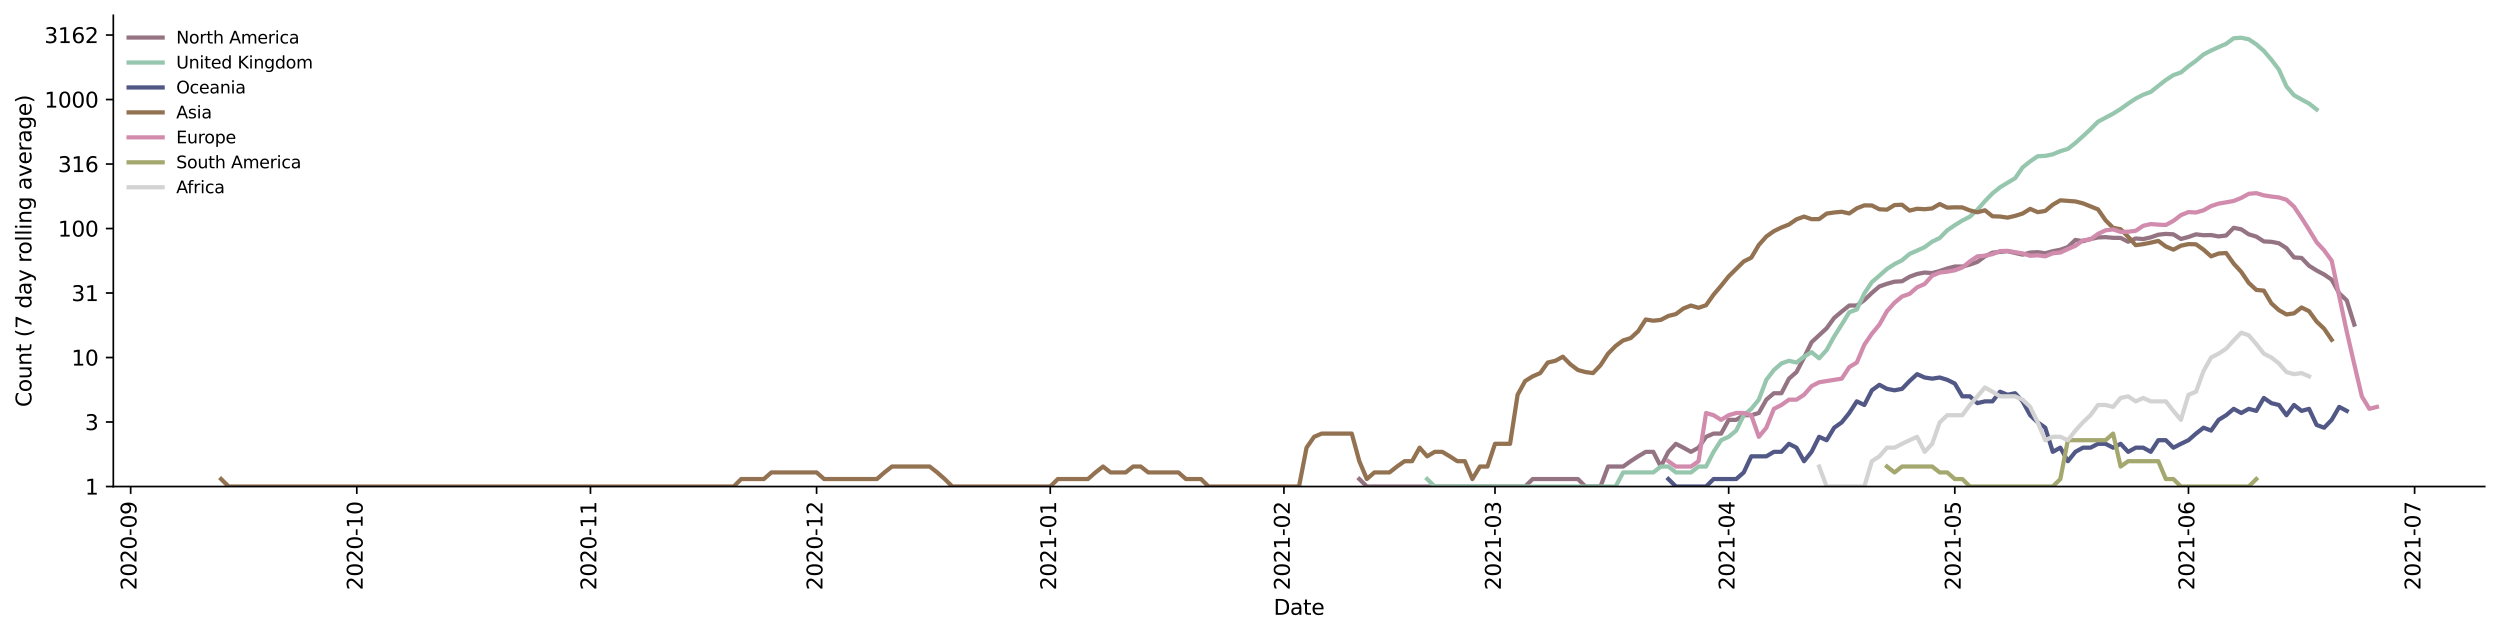 <?xml version="1.0" encoding="utf-8" standalone="no"?>
<!DOCTYPE svg PUBLIC "-//W3C//DTD SVG 1.1//EN"
  "http://www.w3.org/Graphics/SVG/1.1/DTD/svg11.dtd">
<svg height="298.621pt" version="1.1" viewBox="0 0 1176.528 298.621" width="1176.528pt" xmlns="http://www.w3.org/2000/svg" xmlns:xlink="http://www.w3.org/1999/xlink">
 <defs>
  <style type="text/css">*{stroke-linecap:butt;stroke-linejoin:round;}</style>
 </defs>
 <g id="figure_1">
  <g id="patch_1">
   <path d="M 0 298.621 
L 1176.528 298.621 
L 1176.528 0 
L 0 0 
z
" style="fill:#ffffff;"/>
  </g>
  <g id="axes_1">
   <g id="patch_2">
    <path d="M 53.328 228.96 
L 1169.328 228.96 
L 1169.328 7.2 
L 53.328 7.2 
z
" style="fill:#ffffff;"/>
   </g>
   <g id="matplotlib.axis_1">
    <g id="xtick_1">
     <g id="line2d_1">
      <defs>
       <path d="M 0 0 
L 0 3.5 
" id="mca8900fe8b" style="stroke:#000000;stroke-width:0.8;"/>
      </defs>
      <g>
       <use style="stroke:#000000;stroke-width:0.8;" x="61.487" xlink:href="#mca8900fe8b" y="228.96"/>
      </g>
     </g>
     <g id="text_1">
      <!-- 2020-09 -->
      <g transform="translate(64.246 277.743)rotate(-90)scale(0.1 -0.1)">
       <defs>
        <path d="M 1228 531 
L 3431 531 
L 3431 0 
L 469 0 
L 469 531 
Q 828 903 1448 1529 
Q 2069 2156 2228 2338 
Q 2531 2678 2651 2914 
Q 2772 3150 2772 3378 
Q 2772 3750 2511 3984 
Q 2250 4219 1831 4219 
Q 1534 4219 1204 4116 
Q 875 4013 500 3803 
L 500 4441 
Q 881 4594 1212 4672 
Q 1544 4750 1819 4750 
Q 2544 4750 2975 4387 
Q 3406 4025 3406 3419 
Q 3406 3131 3298 2873 
Q 3191 2616 2906 2266 
Q 2828 2175 2409 1742 
Q 1991 1309 1228 531 
z
" id="DejaVuSans-32" transform="scale(0.016)"/>
        <path d="M 2034 4250 
Q 1547 4250 1301 3770 
Q 1056 3291 1056 2328 
Q 1056 1369 1301 889 
Q 1547 409 2034 409 
Q 2525 409 2770 889 
Q 3016 1369 3016 2328 
Q 3016 3291 2770 3770 
Q 2525 4250 2034 4250 
z
M 2034 4750 
Q 2819 4750 3233 4129 
Q 3647 3509 3647 2328 
Q 3647 1150 3233 529 
Q 2819 -91 2034 -91 
Q 1250 -91 836 529 
Q 422 1150 422 2328 
Q 422 3509 836 4129 
Q 1250 4750 2034 4750 
z
" id="DejaVuSans-30" transform="scale(0.016)"/>
        <path d="M 313 2009 
L 1997 2009 
L 1997 1497 
L 313 1497 
L 313 2009 
z
" id="DejaVuSans-2d" transform="scale(0.016)"/>
        <path d="M 703 97 
L 703 672 
Q 941 559 1184 500 
Q 1428 441 1663 441 
Q 2288 441 2617 861 
Q 2947 1281 2994 2138 
Q 2813 1869 2534 1725 
Q 2256 1581 1919 1581 
Q 1219 1581 811 2004 
Q 403 2428 403 3163 
Q 403 3881 828 4315 
Q 1253 4750 1959 4750 
Q 2769 4750 3195 4129 
Q 3622 3509 3622 2328 
Q 3622 1225 3098 567 
Q 2575 -91 1691 -91 
Q 1453 -91 1209 -44 
Q 966 3 703 97 
z
M 1959 2075 
Q 2384 2075 2632 2365 
Q 2881 2656 2881 3163 
Q 2881 3666 2632 3958 
Q 2384 4250 1959 4250 
Q 1534 4250 1286 3958 
Q 1038 3666 1038 3163 
Q 1038 2656 1286 2365 
Q 1534 2075 1959 2075 
z
" id="DejaVuSans-39" transform="scale(0.016)"/>
       </defs>
       <use xlink:href="#DejaVuSans-32"/>
       <use x="63.623" xlink:href="#DejaVuSans-30"/>
       <use x="127.246" xlink:href="#DejaVuSans-32"/>
       <use x="190.869" xlink:href="#DejaVuSans-30"/>
       <use x="254.492" xlink:href="#DejaVuSans-2d"/>
       <use x="290.576" xlink:href="#DejaVuSans-30"/>
       <use x="354.199" xlink:href="#DejaVuSans-39"/>
      </g>
     </g>
    </g>
    <g id="xtick_2">
     <g id="line2d_2">
      <g>
       <use style="stroke:#000000;stroke-width:0.8;" x="167.908" xlink:href="#mca8900fe8b" y="228.96"/>
      </g>
     </g>
     <g id="text_2">
      <!-- 2020-10 -->
      <g transform="translate(170.667 277.743)rotate(-90)scale(0.1 -0.1)">
       <defs>
        <path d="M 794 531 
L 1825 531 
L 1825 4091 
L 703 3866 
L 703 4441 
L 1819 4666 
L 2450 4666 
L 2450 531 
L 3481 531 
L 3481 0 
L 794 0 
L 794 531 
z
" id="DejaVuSans-31" transform="scale(0.016)"/>
       </defs>
       <use xlink:href="#DejaVuSans-32"/>
       <use x="63.623" xlink:href="#DejaVuSans-30"/>
       <use x="127.246" xlink:href="#DejaVuSans-32"/>
       <use x="190.869" xlink:href="#DejaVuSans-30"/>
       <use x="254.492" xlink:href="#DejaVuSans-2d"/>
       <use x="290.576" xlink:href="#DejaVuSans-31"/>
       <use x="354.199" xlink:href="#DejaVuSans-30"/>
      </g>
     </g>
    </g>
    <g id="xtick_3">
     <g id="line2d_3">
      <g>
       <use style="stroke:#000000;stroke-width:0.8;" x="277.876" xlink:href="#mca8900fe8b" y="228.96"/>
      </g>
     </g>
     <g id="text_3">
      <!-- 2020-11 -->
      <g transform="translate(280.635 277.743)rotate(-90)scale(0.1 -0.1)">
       <use xlink:href="#DejaVuSans-32"/>
       <use x="63.623" xlink:href="#DejaVuSans-30"/>
       <use x="127.246" xlink:href="#DejaVuSans-32"/>
       <use x="190.869" xlink:href="#DejaVuSans-30"/>
       <use x="254.492" xlink:href="#DejaVuSans-2d"/>
       <use x="290.576" xlink:href="#DejaVuSans-31"/>
       <use x="354.199" xlink:href="#DejaVuSans-31"/>
      </g>
     </g>
    </g>
    <g id="xtick_4">
     <g id="line2d_4">
      <g>
       <use style="stroke:#000000;stroke-width:0.8;" x="384.297" xlink:href="#mca8900fe8b" y="228.96"/>
      </g>
     </g>
     <g id="text_4">
      <!-- 2020-12 -->
      <g transform="translate(387.056 277.743)rotate(-90)scale(0.1 -0.1)">
       <use xlink:href="#DejaVuSans-32"/>
       <use x="63.623" xlink:href="#DejaVuSans-30"/>
       <use x="127.246" xlink:href="#DejaVuSans-32"/>
       <use x="190.869" xlink:href="#DejaVuSans-30"/>
       <use x="254.492" xlink:href="#DejaVuSans-2d"/>
       <use x="290.576" xlink:href="#DejaVuSans-31"/>
       <use x="354.199" xlink:href="#DejaVuSans-32"/>
      </g>
     </g>
    </g>
    <g id="xtick_5">
     <g id="line2d_5">
      <g>
       <use style="stroke:#000000;stroke-width:0.8;" x="494.265" xlink:href="#mca8900fe8b" y="228.96"/>
      </g>
     </g>
     <g id="text_5">
      <!-- 2021-01 -->
      <g transform="translate(497.025 277.743)rotate(-90)scale(0.1 -0.1)">
       <use xlink:href="#DejaVuSans-32"/>
       <use x="63.623" xlink:href="#DejaVuSans-30"/>
       <use x="127.246" xlink:href="#DejaVuSans-32"/>
       <use x="190.869" xlink:href="#DejaVuSans-31"/>
       <use x="254.492" xlink:href="#DejaVuSans-2d"/>
       <use x="290.576" xlink:href="#DejaVuSans-30"/>
       <use x="354.199" xlink:href="#DejaVuSans-31"/>
      </g>
     </g>
    </g>
    <g id="xtick_6">
     <g id="line2d_6">
      <g>
       <use style="stroke:#000000;stroke-width:0.8;" x="604.233" xlink:href="#mca8900fe8b" y="228.96"/>
      </g>
     </g>
     <g id="text_6">
      <!-- 2021-02 -->
      <g transform="translate(606.993 277.743)rotate(-90)scale(0.1 -0.1)">
       <use xlink:href="#DejaVuSans-32"/>
       <use x="63.623" xlink:href="#DejaVuSans-30"/>
       <use x="127.246" xlink:href="#DejaVuSans-32"/>
       <use x="190.869" xlink:href="#DejaVuSans-31"/>
       <use x="254.492" xlink:href="#DejaVuSans-2d"/>
       <use x="290.576" xlink:href="#DejaVuSans-30"/>
       <use x="354.199" xlink:href="#DejaVuSans-32"/>
      </g>
     </g>
    </g>
    <g id="xtick_7">
     <g id="line2d_7">
      <g>
       <use style="stroke:#000000;stroke-width:0.8;" x="703.56" xlink:href="#mca8900fe8b" y="228.96"/>
      </g>
     </g>
     <g id="text_7">
      <!-- 2021-03 -->
      <g transform="translate(706.319 277.743)rotate(-90)scale(0.1 -0.1)">
       <defs>
        <path d="M 2597 2516 
Q 3050 2419 3304 2112 
Q 3559 1806 3559 1356 
Q 3559 666 3084 287 
Q 2609 -91 1734 -91 
Q 1441 -91 1130 -33 
Q 819 25 488 141 
L 488 750 
Q 750 597 1062 519 
Q 1375 441 1716 441 
Q 2309 441 2620 675 
Q 2931 909 2931 1356 
Q 2931 1769 2642 2001 
Q 2353 2234 1838 2234 
L 1294 2234 
L 1294 2753 
L 1863 2753 
Q 2328 2753 2575 2939 
Q 2822 3125 2822 3475 
Q 2822 3834 2567 4026 
Q 2313 4219 1838 4219 
Q 1578 4219 1281 4162 
Q 984 4106 628 3988 
L 628 4550 
Q 988 4650 1302 4700 
Q 1616 4750 1894 4750 
Q 2613 4750 3031 4423 
Q 3450 4097 3450 3541 
Q 3450 3153 3228 2886 
Q 3006 2619 2597 2516 
z
" id="DejaVuSans-33" transform="scale(0.016)"/>
       </defs>
       <use xlink:href="#DejaVuSans-32"/>
       <use x="63.623" xlink:href="#DejaVuSans-30"/>
       <use x="127.246" xlink:href="#DejaVuSans-32"/>
       <use x="190.869" xlink:href="#DejaVuSans-31"/>
       <use x="254.492" xlink:href="#DejaVuSans-2d"/>
       <use x="290.576" xlink:href="#DejaVuSans-30"/>
       <use x="354.199" xlink:href="#DejaVuSans-33"/>
      </g>
     </g>
    </g>
    <g id="xtick_8">
     <g id="line2d_8">
      <g>
       <use style="stroke:#000000;stroke-width:0.8;" x="813.528" xlink:href="#mca8900fe8b" y="228.96"/>
      </g>
     </g>
     <g id="text_8">
      <!-- 2021-04 -->
      <g transform="translate(816.287 277.743)rotate(-90)scale(0.1 -0.1)">
       <defs>
        <path d="M 2419 4116 
L 825 1625 
L 2419 1625 
L 2419 4116 
z
M 2253 4666 
L 3047 4666 
L 3047 1625 
L 3713 1625 
L 3713 1100 
L 3047 1100 
L 3047 0 
L 2419 0 
L 2419 1100 
L 313 1100 
L 313 1709 
L 2253 4666 
z
" id="DejaVuSans-34" transform="scale(0.016)"/>
       </defs>
       <use xlink:href="#DejaVuSans-32"/>
       <use x="63.623" xlink:href="#DejaVuSans-30"/>
       <use x="127.246" xlink:href="#DejaVuSans-32"/>
       <use x="190.869" xlink:href="#DejaVuSans-31"/>
       <use x="254.492" xlink:href="#DejaVuSans-2d"/>
       <use x="290.576" xlink:href="#DejaVuSans-30"/>
       <use x="354.199" xlink:href="#DejaVuSans-34"/>
      </g>
     </g>
    </g>
    <g id="xtick_9">
     <g id="line2d_9">
      <g>
       <use style="stroke:#000000;stroke-width:0.8;" x="919.949" xlink:href="#mca8900fe8b" y="228.96"/>
      </g>
     </g>
     <g id="text_9">
      <!-- 2021-05 -->
      <g transform="translate(922.708 277.743)rotate(-90)scale(0.1 -0.1)">
       <defs>
        <path d="M 691 4666 
L 3169 4666 
L 3169 4134 
L 1269 4134 
L 1269 2991 
Q 1406 3038 1543 3061 
Q 1681 3084 1819 3084 
Q 2600 3084 3056 2656 
Q 3513 2228 3513 1497 
Q 3513 744 3044 326 
Q 2575 -91 1722 -91 
Q 1428 -91 1123 -41 
Q 819 9 494 109 
L 494 744 
Q 775 591 1075 516 
Q 1375 441 1709 441 
Q 2250 441 2565 725 
Q 2881 1009 2881 1497 
Q 2881 1984 2565 2268 
Q 2250 2553 1709 2553 
Q 1456 2553 1204 2497 
Q 953 2441 691 2322 
L 691 4666 
z
" id="DejaVuSans-35" transform="scale(0.016)"/>
       </defs>
       <use xlink:href="#DejaVuSans-32"/>
       <use x="63.623" xlink:href="#DejaVuSans-30"/>
       <use x="127.246" xlink:href="#DejaVuSans-32"/>
       <use x="190.869" xlink:href="#DejaVuSans-31"/>
       <use x="254.492" xlink:href="#DejaVuSans-2d"/>
       <use x="290.576" xlink:href="#DejaVuSans-30"/>
       <use x="354.199" xlink:href="#DejaVuSans-35"/>
      </g>
     </g>
    </g>
    <g id="xtick_10">
     <g id="line2d_10">
      <g>
       <use style="stroke:#000000;stroke-width:0.8;" x="1029.917" xlink:href="#mca8900fe8b" y="228.96"/>
      </g>
     </g>
     <g id="text_10">
      <!-- 2021-06 -->
      <g transform="translate(1032.676 277.743)rotate(-90)scale(0.1 -0.1)">
       <defs>
        <path d="M 2113 2584 
Q 1688 2584 1439 2293 
Q 1191 2003 1191 1497 
Q 1191 994 1439 701 
Q 1688 409 2113 409 
Q 2538 409 2786 701 
Q 3034 994 3034 1497 
Q 3034 2003 2786 2293 
Q 2538 2584 2113 2584 
z
M 3366 4563 
L 3366 3988 
Q 3128 4100 2886 4159 
Q 2644 4219 2406 4219 
Q 1781 4219 1451 3797 
Q 1122 3375 1075 2522 
Q 1259 2794 1537 2939 
Q 1816 3084 2150 3084 
Q 2853 3084 3261 2657 
Q 3669 2231 3669 1497 
Q 3669 778 3244 343 
Q 2819 -91 2113 -91 
Q 1303 -91 875 529 
Q 447 1150 447 2328 
Q 447 3434 972 4092 
Q 1497 4750 2381 4750 
Q 2619 4750 2861 4703 
Q 3103 4656 3366 4563 
z
" id="DejaVuSans-36" transform="scale(0.016)"/>
       </defs>
       <use xlink:href="#DejaVuSans-32"/>
       <use x="63.623" xlink:href="#DejaVuSans-30"/>
       <use x="127.246" xlink:href="#DejaVuSans-32"/>
       <use x="190.869" xlink:href="#DejaVuSans-31"/>
       <use x="254.492" xlink:href="#DejaVuSans-2d"/>
       <use x="290.576" xlink:href="#DejaVuSans-30"/>
       <use x="354.199" xlink:href="#DejaVuSans-36"/>
      </g>
     </g>
    </g>
    <g id="xtick_11">
     <g id="line2d_11">
      <g>
       <use style="stroke:#000000;stroke-width:0.8;" x="1136.338" xlink:href="#mca8900fe8b" y="228.96"/>
      </g>
     </g>
     <g id="text_11">
      <!-- 2021-07 -->
      <g transform="translate(1139.097 277.743)rotate(-90)scale(0.1 -0.1)">
       <defs>
        <path d="M 525 4666 
L 3525 4666 
L 3525 4397 
L 1831 0 
L 1172 0 
L 2766 4134 
L 525 4134 
L 525 4666 
z
" id="DejaVuSans-37" transform="scale(0.016)"/>
       </defs>
       <use xlink:href="#DejaVuSans-32"/>
       <use x="63.623" xlink:href="#DejaVuSans-30"/>
       <use x="127.246" xlink:href="#DejaVuSans-32"/>
       <use x="190.869" xlink:href="#DejaVuSans-31"/>
       <use x="254.492" xlink:href="#DejaVuSans-2d"/>
       <use x="290.576" xlink:href="#DejaVuSans-30"/>
       <use x="354.199" xlink:href="#DejaVuSans-37"/>
      </g>
     </g>
    </g>
    <g id="text_12">
     <!-- Date -->
     <g transform="translate(599.377 289.341)scale(0.1 -0.1)">
      <defs>
       <path d="M 1259 4147 
L 1259 519 
L 2022 519 
Q 2988 519 3436 956 
Q 3884 1394 3884 2338 
Q 3884 3275 3436 3711 
Q 2988 4147 2022 4147 
L 1259 4147 
z
M 628 4666 
L 1925 4666 
Q 3281 4666 3915 4102 
Q 4550 3538 4550 2338 
Q 4550 1131 3912 565 
Q 3275 0 1925 0 
L 628 0 
L 628 4666 
z
" id="DejaVuSans-44" transform="scale(0.016)"/>
       <path d="M 2194 1759 
Q 1497 1759 1228 1600 
Q 959 1441 959 1056 
Q 959 750 1161 570 
Q 1363 391 1709 391 
Q 2188 391 2477 730 
Q 2766 1069 2766 1631 
L 2766 1759 
L 2194 1759 
z
M 3341 1997 
L 3341 0 
L 2766 0 
L 2766 531 
Q 2569 213 2275 61 
Q 1981 -91 1556 -91 
Q 1019 -91 701 211 
Q 384 513 384 1019 
Q 384 1609 779 1909 
Q 1175 2209 1959 2209 
L 2766 2209 
L 2766 2266 
Q 2766 2663 2505 2880 
Q 2244 3097 1772 3097 
Q 1472 3097 1187 3025 
Q 903 2953 641 2809 
L 641 3341 
Q 956 3463 1253 3523 
Q 1550 3584 1831 3584 
Q 2591 3584 2966 3190 
Q 3341 2797 3341 1997 
z
" id="DejaVuSans-61" transform="scale(0.016)"/>
       <path d="M 1172 4494 
L 1172 3500 
L 2356 3500 
L 2356 3053 
L 1172 3053 
L 1172 1153 
Q 1172 725 1289 603 
Q 1406 481 1766 481 
L 2356 481 
L 2356 0 
L 1766 0 
Q 1100 0 847 248 
Q 594 497 594 1153 
L 594 3053 
L 172 3053 
L 172 3500 
L 594 3500 
L 594 4494 
L 1172 4494 
z
" id="DejaVuSans-74" transform="scale(0.016)"/>
       <path d="M 3597 1894 
L 3597 1613 
L 953 1613 
Q 991 1019 1311 708 
Q 1631 397 2203 397 
Q 2534 397 2845 478 
Q 3156 559 3463 722 
L 3463 178 
Q 3153 47 2828 -22 
Q 2503 -91 2169 -91 
Q 1331 -91 842 396 
Q 353 884 353 1716 
Q 353 2575 817 3079 
Q 1281 3584 2069 3584 
Q 2775 3584 3186 3129 
Q 3597 2675 3597 1894 
z
M 3022 2063 
Q 3016 2534 2758 2815 
Q 2500 3097 2075 3097 
Q 1594 3097 1305 2825 
Q 1016 2553 972 2059 
L 3022 2063 
z
" id="DejaVuSans-65" transform="scale(0.016)"/>
      </defs>
      <use xlink:href="#DejaVuSans-44"/>
      <use x="77.002" xlink:href="#DejaVuSans-61"/>
      <use x="138.281" xlink:href="#DejaVuSans-74"/>
      <use x="177.49" xlink:href="#DejaVuSans-65"/>
     </g>
    </g>
   </g>
   <g id="matplotlib.axis_2">
    <g id="ytick_1">
     <g id="line2d_12">
      <defs>
       <path d="M 0 0 
L -3.5 0 
" id="m33fd59896f" style="stroke:#000000;stroke-width:0.8;"/>
      </defs>
      <g>
       <use style="stroke:#000000;stroke-width:0.8;" x="53.328" xlink:href="#m33fd59896f" y="228.96"/>
      </g>
     </g>
     <g id="text_13">
      <!-- 1 -->
      <g transform="translate(39.966 232.759)scale(0.1 -0.1)">
       <use xlink:href="#DejaVuSans-31"/>
      </g>
     </g>
    </g>
    <g id="ytick_2">
     <g id="line2d_13">
      <g>
       <use style="stroke:#000000;stroke-width:0.8;" x="53.328" xlink:href="#m33fd59896f" y="198.606"/>
      </g>
     </g>
     <g id="text_14">
      <!-- 3 -->
      <g transform="translate(39.966 202.405)scale(0.1 -0.1)">
       <use xlink:href="#DejaVuSans-33"/>
      </g>
     </g>
    </g>
    <g id="ytick_3">
     <g id="line2d_14">
      <g>
       <use style="stroke:#000000;stroke-width:0.8;" x="53.328" xlink:href="#m33fd59896f" y="168.251"/>
      </g>
     </g>
     <g id="text_15">
      <!-- 10 -->
      <g transform="translate(33.603 172.051)scale(0.1 -0.1)">
       <use xlink:href="#DejaVuSans-31"/>
       <use x="63.623" xlink:href="#DejaVuSans-30"/>
      </g>
     </g>
    </g>
    <g id="ytick_4">
     <g id="line2d_15">
      <g>
       <use style="stroke:#000000;stroke-width:0.8;" x="53.328" xlink:href="#m33fd59896f" y="137.897"/>
      </g>
     </g>
     <g id="text_16">
      <!-- 31 -->
      <g transform="translate(33.603 141.696)scale(0.1 -0.1)">
       <use xlink:href="#DejaVuSans-33"/>
       <use x="63.623" xlink:href="#DejaVuSans-31"/>
      </g>
     </g>
    </g>
    <g id="ytick_5">
     <g id="line2d_16">
      <g>
       <use style="stroke:#000000;stroke-width:0.8;" x="53.328" xlink:href="#m33fd59896f" y="107.543"/>
      </g>
     </g>
     <g id="text_17">
      <!-- 100 -->
      <g transform="translate(27.241 111.342)scale(0.1 -0.1)">
       <use xlink:href="#DejaVuSans-31"/>
       <use x="63.623" xlink:href="#DejaVuSans-30"/>
       <use x="127.246" xlink:href="#DejaVuSans-30"/>
      </g>
     </g>
    </g>
    <g id="ytick_6">
     <g id="line2d_17">
      <g>
       <use style="stroke:#000000;stroke-width:0.8;" x="53.328" xlink:href="#m33fd59896f" y="77.189"/>
      </g>
     </g>
     <g id="text_18">
      <!-- 316 -->
      <g transform="translate(27.241 80.988)scale(0.1 -0.1)">
       <use xlink:href="#DejaVuSans-33"/>
       <use x="63.623" xlink:href="#DejaVuSans-31"/>
       <use x="127.246" xlink:href="#DejaVuSans-36"/>
      </g>
     </g>
    </g>
    <g id="ytick_7">
     <g id="line2d_18">
      <g>
       <use style="stroke:#000000;stroke-width:0.8;" x="53.328" xlink:href="#m33fd59896f" y="46.834"/>
      </g>
     </g>
     <g id="text_19">
      <!-- 1000 -->
      <g transform="translate(20.878 50.634)scale(0.1 -0.1)">
       <use xlink:href="#DejaVuSans-31"/>
       <use x="63.623" xlink:href="#DejaVuSans-30"/>
       <use x="127.246" xlink:href="#DejaVuSans-30"/>
       <use x="190.869" xlink:href="#DejaVuSans-30"/>
      </g>
     </g>
    </g>
    <g id="ytick_8">
     <g id="line2d_19">
      <g>
       <use style="stroke:#000000;stroke-width:0.8;" x="53.328" xlink:href="#m33fd59896f" y="16.48"/>
      </g>
     </g>
     <g id="text_20">
      <!-- 3162 -->
      <g transform="translate(20.878 20.279)scale(0.1 -0.1)">
       <use xlink:href="#DejaVuSans-33"/>
       <use x="63.623" xlink:href="#DejaVuSans-31"/>
       <use x="127.246" xlink:href="#DejaVuSans-36"/>
       <use x="190.869" xlink:href="#DejaVuSans-32"/>
      </g>
     </g>
    </g>
    <g id="text_21">
     <!-- Count (7 day rolling average) -->
     <g transform="translate(14.798 191.548)rotate(-90)scale(0.1 -0.1)">
      <defs>
       <path d="M 4122 4306 
L 4122 3641 
Q 3803 3938 3442 4084 
Q 3081 4231 2675 4231 
Q 1875 4231 1450 3742 
Q 1025 3253 1025 2328 
Q 1025 1406 1450 917 
Q 1875 428 2675 428 
Q 3081 428 3442 575 
Q 3803 722 4122 1019 
L 4122 359 
Q 3791 134 3420 21 
Q 3050 -91 2638 -91 
Q 1578 -91 968 557 
Q 359 1206 359 2328 
Q 359 3453 968 4101 
Q 1578 4750 2638 4750 
Q 3056 4750 3426 4639 
Q 3797 4528 4122 4306 
z
" id="DejaVuSans-43" transform="scale(0.016)"/>
       <path d="M 1959 3097 
Q 1497 3097 1228 2736 
Q 959 2375 959 1747 
Q 959 1119 1226 758 
Q 1494 397 1959 397 
Q 2419 397 2687 759 
Q 2956 1122 2956 1747 
Q 2956 2369 2687 2733 
Q 2419 3097 1959 3097 
z
M 1959 3584 
Q 2709 3584 3137 3096 
Q 3566 2609 3566 1747 
Q 3566 888 3137 398 
Q 2709 -91 1959 -91 
Q 1206 -91 779 398 
Q 353 888 353 1747 
Q 353 2609 779 3096 
Q 1206 3584 1959 3584 
z
" id="DejaVuSans-6f" transform="scale(0.016)"/>
       <path d="M 544 1381 
L 544 3500 
L 1119 3500 
L 1119 1403 
Q 1119 906 1312 657 
Q 1506 409 1894 409 
Q 2359 409 2629 706 
Q 2900 1003 2900 1516 
L 2900 3500 
L 3475 3500 
L 3475 0 
L 2900 0 
L 2900 538 
Q 2691 219 2414 64 
Q 2138 -91 1772 -91 
Q 1169 -91 856 284 
Q 544 659 544 1381 
z
M 1991 3584 
L 1991 3584 
z
" id="DejaVuSans-75" transform="scale(0.016)"/>
       <path d="M 3513 2113 
L 3513 0 
L 2938 0 
L 2938 2094 
Q 2938 2591 2744 2837 
Q 2550 3084 2163 3084 
Q 1697 3084 1428 2787 
Q 1159 2491 1159 1978 
L 1159 0 
L 581 0 
L 581 3500 
L 1159 3500 
L 1159 2956 
Q 1366 3272 1645 3428 
Q 1925 3584 2291 3584 
Q 2894 3584 3203 3211 
Q 3513 2838 3513 2113 
z
" id="DejaVuSans-6e" transform="scale(0.016)"/>
       <path id="DejaVuSans-20" transform="scale(0.016)"/>
       <path d="M 1984 4856 
Q 1566 4138 1362 3434 
Q 1159 2731 1159 2009 
Q 1159 1288 1364 580 
Q 1569 -128 1984 -844 
L 1484 -844 
Q 1016 -109 783 600 
Q 550 1309 550 2009 
Q 550 2706 781 3412 
Q 1013 4119 1484 4856 
L 1984 4856 
z
" id="DejaVuSans-28" transform="scale(0.016)"/>
       <path d="M 2906 2969 
L 2906 4863 
L 3481 4863 
L 3481 0 
L 2906 0 
L 2906 525 
Q 2725 213 2448 61 
Q 2172 -91 1784 -91 
Q 1150 -91 751 415 
Q 353 922 353 1747 
Q 353 2572 751 3078 
Q 1150 3584 1784 3584 
Q 2172 3584 2448 3432 
Q 2725 3281 2906 2969 
z
M 947 1747 
Q 947 1113 1208 752 
Q 1469 391 1925 391 
Q 2381 391 2643 752 
Q 2906 1113 2906 1747 
Q 2906 2381 2643 2742 
Q 2381 3103 1925 3103 
Q 1469 3103 1208 2742 
Q 947 2381 947 1747 
z
" id="DejaVuSans-64" transform="scale(0.016)"/>
       <path d="M 2059 -325 
Q 1816 -950 1584 -1140 
Q 1353 -1331 966 -1331 
L 506 -1331 
L 506 -850 
L 844 -850 
Q 1081 -850 1212 -737 
Q 1344 -625 1503 -206 
L 1606 56 
L 191 3500 
L 800 3500 
L 1894 763 
L 2988 3500 
L 3597 3500 
L 2059 -325 
z
" id="DejaVuSans-79" transform="scale(0.016)"/>
       <path d="M 2631 2963 
Q 2534 3019 2420 3045 
Q 2306 3072 2169 3072 
Q 1681 3072 1420 2755 
Q 1159 2438 1159 1844 
L 1159 0 
L 581 0 
L 581 3500 
L 1159 3500 
L 1159 2956 
Q 1341 3275 1631 3429 
Q 1922 3584 2338 3584 
Q 2397 3584 2469 3576 
Q 2541 3569 2628 3553 
L 2631 2963 
z
" id="DejaVuSans-72" transform="scale(0.016)"/>
       <path d="M 603 4863 
L 1178 4863 
L 1178 0 
L 603 0 
L 603 4863 
z
" id="DejaVuSans-6c" transform="scale(0.016)"/>
       <path d="M 603 3500 
L 1178 3500 
L 1178 0 
L 603 0 
L 603 3500 
z
M 603 4863 
L 1178 4863 
L 1178 4134 
L 603 4134 
L 603 4863 
z
" id="DejaVuSans-69" transform="scale(0.016)"/>
       <path d="M 2906 1791 
Q 2906 2416 2648 2759 
Q 2391 3103 1925 3103 
Q 1463 3103 1205 2759 
Q 947 2416 947 1791 
Q 947 1169 1205 825 
Q 1463 481 1925 481 
Q 2391 481 2648 825 
Q 2906 1169 2906 1791 
z
M 3481 434 
Q 3481 -459 3084 -895 
Q 2688 -1331 1869 -1331 
Q 1566 -1331 1297 -1286 
Q 1028 -1241 775 -1147 
L 775 -588 
Q 1028 -725 1275 -790 
Q 1522 -856 1778 -856 
Q 2344 -856 2625 -561 
Q 2906 -266 2906 331 
L 2906 616 
Q 2728 306 2450 153 
Q 2172 0 1784 0 
Q 1141 0 747 490 
Q 353 981 353 1791 
Q 353 2603 747 3093 
Q 1141 3584 1784 3584 
Q 2172 3584 2450 3431 
Q 2728 3278 2906 2969 
L 2906 3500 
L 3481 3500 
L 3481 434 
z
" id="DejaVuSans-67" transform="scale(0.016)"/>
       <path d="M 191 3500 
L 800 3500 
L 1894 563 
L 2988 3500 
L 3597 3500 
L 2284 0 
L 1503 0 
L 191 3500 
z
" id="DejaVuSans-76" transform="scale(0.016)"/>
       <path d="M 513 4856 
L 1013 4856 
Q 1481 4119 1714 3412 
Q 1947 2706 1947 2009 
Q 1947 1309 1714 600 
Q 1481 -109 1013 -844 
L 513 -844 
Q 928 -128 1133 580 
Q 1338 1288 1338 2009 
Q 1338 2731 1133 3434 
Q 928 4138 513 4856 
z
" id="DejaVuSans-29" transform="scale(0.016)"/>
      </defs>
      <use xlink:href="#DejaVuSans-43"/>
      <use x="69.824" xlink:href="#DejaVuSans-6f"/>
      <use x="131.006" xlink:href="#DejaVuSans-75"/>
      <use x="194.385" xlink:href="#DejaVuSans-6e"/>
      <use x="257.764" xlink:href="#DejaVuSans-74"/>
      <use x="296.973" xlink:href="#DejaVuSans-20"/>
      <use x="328.76" xlink:href="#DejaVuSans-28"/>
      <use x="367.773" xlink:href="#DejaVuSans-37"/>
      <use x="431.396" xlink:href="#DejaVuSans-20"/>
      <use x="463.184" xlink:href="#DejaVuSans-64"/>
      <use x="526.66" xlink:href="#DejaVuSans-61"/>
      <use x="587.939" xlink:href="#DejaVuSans-79"/>
      <use x="647.119" xlink:href="#DejaVuSans-20"/>
      <use x="678.906" xlink:href="#DejaVuSans-72"/>
      <use x="717.77" xlink:href="#DejaVuSans-6f"/>
      <use x="778.951" xlink:href="#DejaVuSans-6c"/>
      <use x="806.734" xlink:href="#DejaVuSans-6c"/>
      <use x="834.518" xlink:href="#DejaVuSans-69"/>
      <use x="862.301" xlink:href="#DejaVuSans-6e"/>
      <use x="925.68" xlink:href="#DejaVuSans-67"/>
      <use x="989.156" xlink:href="#DejaVuSans-20"/>
      <use x="1020.943" xlink:href="#DejaVuSans-61"/>
      <use x="1082.223" xlink:href="#DejaVuSans-76"/>
      <use x="1141.402" xlink:href="#DejaVuSans-65"/>
      <use x="1202.926" xlink:href="#DejaVuSans-72"/>
      <use x="1244.039" xlink:href="#DejaVuSans-61"/>
      <use x="1305.318" xlink:href="#DejaVuSans-67"/>
      <use x="1368.795" xlink:href="#DejaVuSans-65"/>
      <use x="1430.318" xlink:href="#DejaVuSans-29"/>
     </g>
    </g>
   </g>
   <g id="line2d_20">
    <path clip-path="url(#pe144235e23)" d="M 639.707 225.439 
L 643.254 228.96 
L 717.749 228.96 
L 721.296 225.439 
L 742.581 225.439 
L 746.128 228.96 
L 753.223 228.96 
L 756.77 219.556 
L 763.865 219.556 
L 767.412 217.043 
L 770.959 214.749 
L 774.507 212.639 
L 778.054 212.639 
L 781.601 219.556 
L 785.149 212.639 
L 788.696 208.866 
L 792.244 210.685 
L 795.791 212.639 
L 799.338 210.685 
L 802.886 205.566 
L 806.433 204.059 
L 809.98 204.059 
L 813.528 197.596 
L 817.075 197.596 
L 820.622 195.398 
L 824.17 195.398 
L 827.717 194.364 
L 831.265 188.078 
L 834.812 185.061 
L 838.359 185.061 
L 841.907 178.199 
L 845.454 175.094 
L 849.001 168.251 
L 852.549 161.046 
L 859.643 154.484 
L 863.191 149.602 
L 866.738 146.621 
L 870.286 143.793 
L 873.833 143.793 
L 877.38 141.24 
L 880.928 137.821 
L 884.475 134.795 
L 888.022 133.554 
L 891.57 132.563 
L 895.117 132.369 
L 898.664 130.236 
L 902.212 128.933 
L 905.759 128.263 
L 909.307 128.512 
L 912.854 127.53 
L 916.401 126.351 
L 919.949 125.444 
L 923.496 125.444 
L 927.043 124.496 
L 930.591 123.237 
L 934.138 120.637 
L 937.685 118.901 
L 944.78 118.214 
L 951.875 119.844 
L 955.422 118.843 
L 958.97 118.67 
L 962.517 119.192 
L 966.064 118.214 
L 969.612 117.545 
L 973.159 116.256 
L 976.706 112.913 
L 980.254 113.52 
L 983.801 112.501 
L 987.348 111.739 
L 990.896 111.607 
L 994.443 111.917 
L 997.991 111.961 
L 1001.538 113.758 
L 1005.085 112.23 
L 1008.633 112.501 
L 1012.18 111.695 
L 1015.727 110.447 
L 1019.275 110.071 
L 1022.822 110.279 
L 1026.369 112.456 
L 1029.917 111.519 
L 1033.464 110.279 
L 1037.012 110.7 
L 1040.559 110.615 
L 1044.106 111.258 
L 1047.654 110.828 
L 1051.201 107.206 
L 1054.748 107.922 
L 1058.296 110.279 
L 1061.843 111.345 
L 1065.39 113.615 
L 1068.938 113.806 
L 1072.485 114.483 
L 1076.033 116.786 
L 1079.58 121.137 
L 1083.127 121.39 
L 1086.675 125.075 
L 1090.222 127.29 
L 1093.769 129.188 
L 1097.317 131.607 
L 1100.864 138.06 
L 1104.411 141.376 
L 1107.959 152.754 
L 1107.959 152.754 
" style="fill:none;stroke:#947383;stroke-linecap:square;stroke-width:2;"/>
   </g>
   <g id="line2d_21">
    <path clip-path="url(#pe144235e23)" d="M 671.633 225.439 
L 675.181 228.96 
L 678.728 228.96 
L 682.275 228.96 
L 685.823 228.96 
L 689.37 228.96 
L 692.917 228.96 
L 696.465 228.96 
L 700.012 228.96 
L 703.56 228.96 
L 707.107 228.96 
L 710.654 228.96 
L 714.202 228.96 
L 717.749 228.96 
L 721.296 228.96 
L 724.844 228.96 
L 728.391 228.96 
L 731.938 228.96 
L 735.486 228.96 
L 739.033 228.96 
L 742.581 228.96 
L 746.128 228.96 
L 749.675 228.96 
L 753.223 228.96 
L 756.77 228.96 
L 760.317 228.96 
L 763.865 222.334 
L 767.412 222.334 
L 770.959 222.334 
L 774.507 222.334 
L 778.054 222.334 
L 781.601 219.556 
L 785.149 219.556 
L 788.696 222.334 
L 792.244 222.334 
L 795.791 222.334 
L 799.338 219.556 
L 802.886 219.556 
L 806.433 212.639 
L 809.98 207.164 
L 813.528 205.566 
L 817.075 202.633 
L 820.622 195.398 
L 824.17 192.41 
L 827.717 188.078 
L 831.265 178.754 
L 834.812 174.135 
L 838.359 171.029 
L 841.907 169.803 
L 845.454 170.614 
L 849.001 167.877 
L 852.549 165.739 
L 856.096 168.631 
L 859.643 164.731 
L 863.191 158.325 
L 866.738 152.754 
L 870.286 146.955 
L 873.833 145.644 
L 877.38 138.06 
L 880.928 132.758 
L 884.475 129.707 
L 888.022 126.582 
L 891.57 124.282 
L 895.117 122.496 
L 898.664 119.487 
L 902.212 117.934 
L 905.759 116.309 
L 909.307 113.71 
L 912.854 112.006 
L 916.401 108.385 
L 919.949 105.971 
L 923.496 103.793 
L 927.043 101.963 
L 930.591 98.699 
L 934.138 94.661 
L 937.685 91 
L 941.233 88.143 
L 944.78 85.996 
L 948.327 83.886 
L 951.875 78.779 
L 955.422 75.951 
L 958.97 73.531 
L 962.517 73.366 
L 966.064 72.624 
L 969.612 71.153 
L 973.159 70.077 
L 976.706 67.283 
L 980.254 64.112 
L 983.801 60.822 
L 987.348 57.27 
L 990.896 55.375 
L 994.443 53.492 
L 997.991 51.288 
L 1001.538 48.748 
L 1005.085 46.405 
L 1008.633 44.569 
L 1012.18 43.248 
L 1015.727 40.408 
L 1019.275 37.645 
L 1022.822 35.353 
L 1026.369 34.089 
L 1029.917 31.16 
L 1033.464 28.588 
L 1037.012 25.625 
L 1040.559 23.779 
L 1044.106 22.164 
L 1047.654 20.619 
L 1051.201 18.004 
L 1054.748 17.76 
L 1058.296 18.486 
L 1061.843 20.867 
L 1065.39 23.954 
L 1068.938 28.1 
L 1072.485 32.78 
L 1076.033 40.678 
L 1079.58 44.805 
L 1083.127 46.808 
L 1086.675 48.74 
L 1090.222 51.508 
" style="fill:none;stroke:#96c6ad;stroke-linecap:square;stroke-width:2;"/>
   </g>
   <g id="line2d_22">
    <path clip-path="url(#pe144235e23)" d="M 785.149 225.439 
L 788.696 228.96 
L 792.244 228.96 
L 795.791 228.96 
L 799.338 228.96 
L 802.886 228.96 
L 806.433 225.439 
L 809.98 225.439 
L 813.528 225.439 
L 817.075 225.439 
L 820.622 222.334 
L 824.17 214.749 
L 827.717 214.749 
L 831.265 214.749 
L 834.812 212.639 
L 838.359 212.639 
L 841.907 208.866 
L 845.454 210.685 
L 849.001 217.043 
L 852.549 212.639 
L 856.096 205.566 
L 859.643 207.164 
L 863.191 201.281 
L 866.738 198.768 
L 870.286 194.364 
L 873.833 188.889 
L 877.38 190.591 
L 880.928 183.673 
L 884.475 181.099 
L 888.022 183.006 
L 891.57 183.673 
L 895.117 183.006 
L 898.664 179.321 
L 902.212 176.089 
L 905.759 177.655 
L 909.307 178.199 
L 912.854 177.655 
L 916.401 178.754 
L 919.949 180.493 
L 923.496 186.527 
L 927.043 186.527 
L 930.591 189.726 
L 934.138 188.889 
L 937.685 188.889 
L 941.233 184.358 
L 944.78 185.784 
L 948.327 185.061 
L 951.875 188.889 
L 955.422 195.398 
L 958.97 198.768 
L 962.517 201.281 
L 966.064 212.639 
L 969.612 210.685 
L 973.159 217.043 
L 976.706 212.639 
L 980.254 210.685 
L 983.801 210.685 
L 987.348 208.866 
L 990.896 208.866 
L 994.443 210.685 
L 997.991 208.866 
L 1001.538 212.639 
L 1005.085 210.685 
L 1008.633 210.685 
L 1012.18 212.639 
L 1015.727 207.164 
L 1019.275 207.164 
L 1022.822 210.685 
L 1026.369 208.866 
L 1029.917 207.164 
L 1033.464 204.059 
L 1037.012 201.281 
L 1040.559 202.633 
L 1044.106 197.596 
L 1047.654 195.398 
L 1051.201 192.41 
L 1054.748 194.364 
L 1058.296 192.41 
L 1061.843 193.369 
L 1065.39 187.291 
L 1068.938 189.726 
L 1072.485 190.591 
L 1076.033 195.398 
L 1079.58 190.591 
L 1083.127 193.369 
L 1086.675 192.41 
L 1090.222 199.995 
L 1093.769 201.281 
L 1097.317 197.596 
L 1100.864 191.485 
L 1104.411 193.369 
" style="fill:none;stroke:#525886;stroke-linecap:square;stroke-width:2;"/>
   </g>
   <g id="line2d_23">
    <path clip-path="url(#pe144235e23)" d="M 104.055 225.439 
L 107.603 228.96 
L 345.276 228.96 
L 348.823 225.439 
L 359.465 225.439 
L 363.013 222.334 
L 384.297 222.334 
L 387.844 225.439 
L 412.676 225.439 
L 416.223 222.334 
L 419.771 219.556 
L 437.507 219.556 
L 441.055 222.334 
L 444.602 225.439 
L 448.149 228.96 
L 494.265 228.96 
L 497.813 225.439 
L 512.002 225.439 
L 515.549 222.334 
L 519.097 219.556 
L 522.644 222.334 
L 529.739 222.334 
L 533.286 219.556 
L 536.834 219.556 
L 540.381 222.334 
L 554.57 222.334 
L 558.118 225.439 
L 565.212 225.439 
L 568.76 228.96 
L 611.328 228.96 
L 614.875 210.685 
L 618.423 205.566 
L 621.97 204.059 
L 636.16 204.059 
L 639.707 217.043 
L 643.254 225.439 
L 646.802 222.334 
L 653.896 222.334 
L 657.444 219.556 
L 660.991 217.043 
L 664.539 217.043 
L 668.086 210.685 
L 671.633 214.749 
L 675.181 212.639 
L 678.728 212.639 
L 682.275 214.749 
L 685.823 217.043 
L 689.37 217.043 
L 692.917 225.439 
L 696.465 219.556 
L 700.012 219.556 
L 703.56 208.866 
L 710.654 208.866 
L 714.202 185.784 
L 717.749 179.321 
L 721.296 177.123 
L 724.844 175.586 
L 728.391 170.614 
L 731.938 169.803 
L 735.486 167.877 
L 739.033 171.451 
L 742.581 174.135 
L 746.128 175.094 
L 749.675 175.586 
L 753.223 171.88 
L 756.77 166.432 
L 760.317 162.824 
L 763.865 160.2 
L 767.412 159.113 
L 770.959 155.86 
L 774.507 150.356 
L 778.054 150.935 
L 781.601 150.547 
L 785.149 148.69 
L 788.696 147.808 
L 792.244 145.169 
L 795.791 143.793 
L 799.338 144.857 
L 802.886 143.645 
L 806.433 138.666 
L 809.98 134.479 
L 813.528 130.059 
L 820.622 123.033 
L 824.17 121.263 
L 827.717 115.279 
L 831.265 111.301 
L 834.812 108.777 
L 838.359 107.058 
L 841.907 105.654 
L 845.454 103.211 
L 849.001 101.932 
L 852.549 103.147 
L 856.096 103.115 
L 859.643 100.51 
L 863.191 99.996 
L 866.738 99.658 
L 870.286 100.452 
L 873.833 98.034 
L 877.38 96.653 
L 880.928 96.702 
L 884.475 98.484 
L 888.022 98.672 
L 891.57 96.503 
L 895.117 96.355 
L 898.664 99.106 
L 902.212 98.245 
L 905.759 98.457 
L 909.307 98.086 
L 912.854 96.012 
L 916.401 97.721 
L 919.949 97.565 
L 923.496 97.617 
L 927.043 99.024 
L 930.591 99.883 
L 934.138 98.969 
L 937.685 101.78 
L 941.233 101.902 
L 944.78 102.424 
L 948.327 101.599 
L 951.875 100.481 
L 955.422 98.298 
L 958.97 99.855 
L 962.517 99.27 
L 966.064 96.331 
L 969.612 94.271 
L 976.706 94.8 
L 980.254 95.698 
L 987.348 98.537 
L 990.896 103.662 
L 994.443 107.206 
L 997.991 107.884 
L 1001.538 111.432 
L 1005.085 115.38 
L 1008.633 114.878 
L 1012.18 114.19 
L 1015.727 113.379 
L 1019.275 115.996 
L 1022.822 117.49 
L 1026.369 115.635 
L 1029.917 114.878 
L 1033.464 114.978 
L 1037.012 117.49 
L 1040.559 120.637 
L 1044.106 119.309 
L 1047.654 119.075 
L 1051.201 124.069 
L 1054.748 127.935 
L 1058.296 133.153 
L 1061.843 136.433 
L 1065.39 136.773 
L 1068.938 142.771 
L 1072.485 145.966 
L 1076.033 147.982 
L 1079.58 147.463 
L 1083.127 144.703 
L 1086.675 146.456 
L 1090.222 151.329 
L 1093.769 154.708 
L 1097.317 159.924 
L 1097.317 159.924 
" style="fill:none;stroke:#937252;stroke-linecap:square;stroke-width:2;"/>
   </g>
   <g id="line2d_24">
    <path clip-path="url(#pe144235e23)" d="M 785.149 217.043 
L 788.696 219.556 
L 792.244 219.556 
L 795.791 219.556 
L 799.338 217.043 
L 802.886 194.364 
L 806.433 195.398 
L 809.98 197.596 
L 813.528 195.398 
L 817.075 194.364 
L 820.622 194.364 
L 824.17 195.398 
L 827.717 205.566 
L 831.265 201.281 
L 834.812 192.41 
L 838.359 190.591 
L 841.907 188.078 
L 845.454 188.078 
L 849.001 185.784 
L 852.549 181.72 
L 856.096 179.901 
L 859.643 179.321 
L 863.191 178.754 
L 866.738 178.199 
L 870.286 172.759 
L 873.833 170.614 
L 877.38 162.218 
L 880.928 157.064 
L 884.475 152.754 
L 888.022 146.456 
L 891.57 142.486 
L 895.117 139.538 
L 898.664 138.3 
L 902.212 135.222 
L 905.759 133.655 
L 909.307 129.707 
L 912.854 128.263 
L 916.401 127.853 
L 919.949 127.21 
L 923.496 125.893 
L 927.043 123.033 
L 930.591 120.637 
L 934.138 120.329 
L 937.685 119.605 
L 941.233 118.158 
L 944.78 118.045 
L 948.327 118.67 
L 951.875 119.251 
L 955.422 120.391 
L 958.97 120.146 
L 962.517 120.637 
L 966.064 119.192 
L 969.612 118.843 
L 973.159 117.217 
L 976.706 115.686 
L 980.254 113.099 
L 983.801 112.638 
L 987.348 110.071 
L 990.896 108.385 
L 994.443 107.96 
L 997.991 109.134 
L 1001.538 109.054 
L 1005.085 108.619 
L 1008.633 106.257 
L 1012.18 105.444 
L 1015.727 105.724 
L 1019.275 105.865 
L 1022.822 103.956 
L 1026.369 101.241 
L 1029.917 99.798 
L 1033.464 99.996 
L 1037.012 98.969 
L 1040.559 96.978 
L 1044.106 95.819 
L 1047.654 95.222 
L 1051.201 94.569 
L 1054.748 93.157 
L 1058.296 91.201 
L 1061.843 90.899 
L 1065.39 91.941 
L 1068.938 92.489 
L 1072.485 92.918 
L 1076.033 94 
L 1079.58 97.258 
L 1083.127 102.517 
L 1086.675 108.114 
L 1090.222 113.997 
L 1093.769 117.822 
L 1097.317 122.696 
L 1100.864 139.412 
L 1104.411 156.096 
L 1107.959 171.451 
L 1111.506 186.527 
L 1115.053 192.41 
L 1118.601 191.485 
" style="fill:none;stroke:#d18cad;stroke-linecap:square;stroke-width:2;"/>
   </g>
   <g id="line2d_25">
    <path clip-path="url(#pe144235e23)" d="M 888.022 219.556 
L 891.57 222.334 
L 895.117 219.556 
L 898.664 219.556 
L 902.212 219.556 
L 905.759 219.556 
L 909.307 219.556 
L 912.854 222.334 
L 916.401 222.334 
L 919.949 225.439 
L 923.496 225.439 
L 927.043 228.96 
L 930.591 228.96 
L 934.138 228.96 
L 937.685 228.96 
L 941.233 228.96 
L 944.78 228.96 
L 948.327 228.96 
L 951.875 228.96 
L 955.422 228.96 
L 958.97 228.96 
L 962.517 228.96 
L 966.064 228.96 
L 969.612 225.439 
L 973.159 207.164 
L 976.706 207.164 
L 980.254 207.164 
L 983.801 207.164 
L 987.348 207.164 
L 990.896 207.164 
L 994.443 204.059 
L 997.991 219.556 
L 1001.538 217.043 
L 1005.085 217.043 
L 1008.633 217.043 
L 1012.18 217.043 
L 1015.727 217.043 
L 1019.275 225.439 
L 1022.822 225.439 
L 1026.369 228.96 
L 1029.917 228.96 
L 1033.464 228.96 
L 1037.012 228.96 
L 1040.559 228.96 
L 1044.106 228.96 
L 1047.654 228.96 
L 1051.201 228.96 
L 1054.748 228.96 
L 1058.296 228.96 
L 1061.843 225.439 
" style="fill:none;stroke:#a4a86f;stroke-linecap:square;stroke-width:2;"/>
   </g>
   <g id="line2d_26">
    <path clip-path="url(#pe144235e23)" d="M 856.096 219.556 
L 859.643 228.96 
L 863.191 228.96 
L 866.738 228.96 
L 870.286 228.96 
L 873.833 228.96 
L 877.38 228.96 
L 880.928 217.043 
L 884.475 214.749 
L 888.022 210.685 
L 891.57 210.685 
L 895.117 208.866 
L 898.664 207.164 
L 902.212 205.566 
L 905.759 212.639 
L 909.307 208.866 
L 912.854 198.768 
L 916.401 195.398 
L 919.949 195.398 
L 923.496 195.398 
L 927.043 190.591 
L 930.591 186.527 
L 934.138 182.355 
L 937.685 184.358 
L 941.233 186.527 
L 944.78 186.527 
L 948.327 186.527 
L 951.875 188.078 
L 955.422 191.485 
L 958.97 198.768 
L 962.517 207.164 
L 966.064 205.566 
L 969.612 205.566 
L 973.159 207.164 
L 976.706 202.633 
L 980.254 198.768 
L 983.801 195.398 
L 987.348 190.591 
L 990.896 190.591 
L 994.443 191.485 
L 997.991 187.291 
L 1001.538 186.527 
L 1005.085 188.889 
L 1008.633 187.291 
L 1012.18 188.889 
L 1015.727 188.889 
L 1019.275 188.889 
L 1022.822 193.369 
L 1026.369 197.596 
L 1029.917 185.784 
L 1033.464 184.358 
L 1037.012 174.61 
L 1040.559 168.251 
L 1044.106 166.432 
L 1047.654 164.08 
L 1051.201 160.2 
L 1054.748 156.575 
L 1058.296 157.814 
L 1061.843 161.92 
L 1065.39 166.432 
L 1068.938 168.251 
L 1072.485 171.029 
L 1076.033 175.094 
L 1079.58 176.089 
L 1083.127 175.586 
L 1086.675 177.123 
" style="fill:none;stroke:#d3d3d3;stroke-linecap:square;stroke-width:2;"/>
   </g>
   <g id="patch_3">
    <path d="M 53.328 228.96 
L 53.328 7.2 
" style="fill:none;stroke:#000000;stroke-linecap:square;stroke-linejoin:miter;stroke-width:0.8;"/>
   </g>
   <g id="patch_4">
    <path d="M 53.328 228.96 
L 1169.328 228.96 
" style="fill:none;stroke:#000000;stroke-linecap:square;stroke-linejoin:miter;stroke-width:0.8;"/>
   </g>
   <g id="legend_1">
    <g id="line2d_27">
     <path d="M 60.528 17.679 
L 76.528 17.679 
" style="fill:none;stroke:#947383;stroke-linecap:square;stroke-width:2;"/>
    </g>
    <g id="line2d_28"/>
    <g id="text_22">
     <!-- North America -->
     <g transform="translate(82.928 20.479)scale(0.08 -0.08)">
      <defs>
       <path d="M 628 4666 
L 1478 4666 
L 3547 763 
L 3547 4666 
L 4159 4666 
L 4159 0 
L 3309 0 
L 1241 3903 
L 1241 0 
L 628 0 
L 628 4666 
z
" id="DejaVuSans-4e" transform="scale(0.016)"/>
       <path d="M 3513 2113 
L 3513 0 
L 2938 0 
L 2938 2094 
Q 2938 2591 2744 2837 
Q 2550 3084 2163 3084 
Q 1697 3084 1428 2787 
Q 1159 2491 1159 1978 
L 1159 0 
L 581 0 
L 581 4863 
L 1159 4863 
L 1159 2956 
Q 1366 3272 1645 3428 
Q 1925 3584 2291 3584 
Q 2894 3584 3203 3211 
Q 3513 2838 3513 2113 
z
" id="DejaVuSans-68" transform="scale(0.016)"/>
       <path d="M 2188 4044 
L 1331 1722 
L 3047 1722 
L 2188 4044 
z
M 1831 4666 
L 2547 4666 
L 4325 0 
L 3669 0 
L 3244 1197 
L 1141 1197 
L 716 0 
L 50 0 
L 1831 4666 
z
" id="DejaVuSans-41" transform="scale(0.016)"/>
       <path d="M 3328 2828 
Q 3544 3216 3844 3400 
Q 4144 3584 4550 3584 
Q 5097 3584 5394 3201 
Q 5691 2819 5691 2113 
L 5691 0 
L 5113 0 
L 5113 2094 
Q 5113 2597 4934 2840 
Q 4756 3084 4391 3084 
Q 3944 3084 3684 2787 
Q 3425 2491 3425 1978 
L 3425 0 
L 2847 0 
L 2847 2094 
Q 2847 2600 2669 2842 
Q 2491 3084 2119 3084 
Q 1678 3084 1418 2786 
Q 1159 2488 1159 1978 
L 1159 0 
L 581 0 
L 581 3500 
L 1159 3500 
L 1159 2956 
Q 1356 3278 1631 3431 
Q 1906 3584 2284 3584 
Q 2666 3584 2933 3390 
Q 3200 3197 3328 2828 
z
" id="DejaVuSans-6d" transform="scale(0.016)"/>
       <path d="M 3122 3366 
L 3122 2828 
Q 2878 2963 2633 3030 
Q 2388 3097 2138 3097 
Q 1578 3097 1268 2742 
Q 959 2388 959 1747 
Q 959 1106 1268 751 
Q 1578 397 2138 397 
Q 2388 397 2633 464 
Q 2878 531 3122 666 
L 3122 134 
Q 2881 22 2623 -34 
Q 2366 -91 2075 -91 
Q 1284 -91 818 406 
Q 353 903 353 1747 
Q 353 2603 823 3093 
Q 1294 3584 2113 3584 
Q 2378 3584 2631 3529 
Q 2884 3475 3122 3366 
z
" id="DejaVuSans-63" transform="scale(0.016)"/>
      </defs>
      <use xlink:href="#DejaVuSans-4e"/>
      <use x="74.805" xlink:href="#DejaVuSans-6f"/>
      <use x="135.986" xlink:href="#DejaVuSans-72"/>
      <use x="177.1" xlink:href="#DejaVuSans-74"/>
      <use x="216.309" xlink:href="#DejaVuSans-68"/>
      <use x="279.688" xlink:href="#DejaVuSans-20"/>
      <use x="311.475" xlink:href="#DejaVuSans-41"/>
      <use x="379.883" xlink:href="#DejaVuSans-6d"/>
      <use x="477.295" xlink:href="#DejaVuSans-65"/>
      <use x="538.818" xlink:href="#DejaVuSans-72"/>
      <use x="579.932" xlink:href="#DejaVuSans-69"/>
      <use x="607.715" xlink:href="#DejaVuSans-63"/>
      <use x="662.695" xlink:href="#DejaVuSans-61"/>
     </g>
    </g>
    <g id="line2d_29">
     <path d="M 60.528 29.421 
L 76.528 29.421 
" style="fill:none;stroke:#96c6ad;stroke-linecap:square;stroke-width:2;"/>
    </g>
    <g id="line2d_30"/>
    <g id="text_23">
     <!-- United Kingdom -->
     <g transform="translate(82.928 32.221)scale(0.08 -0.08)">
      <defs>
       <path d="M 556 4666 
L 1191 4666 
L 1191 1831 
Q 1191 1081 1462 751 
Q 1734 422 2344 422 
Q 2950 422 3222 751 
Q 3494 1081 3494 1831 
L 3494 4666 
L 4128 4666 
L 4128 1753 
Q 4128 841 3676 375 
Q 3225 -91 2344 -91 
Q 1459 -91 1007 375 
Q 556 841 556 1753 
L 556 4666 
z
" id="DejaVuSans-55" transform="scale(0.016)"/>
       <path d="M 628 4666 
L 1259 4666 
L 1259 2694 
L 3353 4666 
L 4166 4666 
L 1850 2491 
L 4331 0 
L 3500 0 
L 1259 2247 
L 1259 0 
L 628 0 
L 628 4666 
z
" id="DejaVuSans-4b" transform="scale(0.016)"/>
      </defs>
      <use xlink:href="#DejaVuSans-55"/>
      <use x="73.193" xlink:href="#DejaVuSans-6e"/>
      <use x="136.572" xlink:href="#DejaVuSans-69"/>
      <use x="164.355" xlink:href="#DejaVuSans-74"/>
      <use x="203.564" xlink:href="#DejaVuSans-65"/>
      <use x="265.088" xlink:href="#DejaVuSans-64"/>
      <use x="328.564" xlink:href="#DejaVuSans-20"/>
      <use x="360.352" xlink:href="#DejaVuSans-4b"/>
      <use x="425.928" xlink:href="#DejaVuSans-69"/>
      <use x="453.711" xlink:href="#DejaVuSans-6e"/>
      <use x="517.09" xlink:href="#DejaVuSans-67"/>
      <use x="580.566" xlink:href="#DejaVuSans-64"/>
      <use x="644.043" xlink:href="#DejaVuSans-6f"/>
      <use x="705.225" xlink:href="#DejaVuSans-6d"/>
     </g>
    </g>
    <g id="line2d_31">
     <path d="M 60.528 41.164 
L 76.528 41.164 
" style="fill:none;stroke:#525886;stroke-linecap:square;stroke-width:2;"/>
    </g>
    <g id="line2d_32"/>
    <g id="text_24">
     <!-- Oceania -->
     <g transform="translate(82.928 43.964)scale(0.08 -0.08)">
      <defs>
       <path d="M 2522 4238 
Q 1834 4238 1429 3725 
Q 1025 3213 1025 2328 
Q 1025 1447 1429 934 
Q 1834 422 2522 422 
Q 3209 422 3611 934 
Q 4013 1447 4013 2328 
Q 4013 3213 3611 3725 
Q 3209 4238 2522 4238 
z
M 2522 4750 
Q 3503 4750 4090 4092 
Q 4678 3434 4678 2328 
Q 4678 1225 4090 567 
Q 3503 -91 2522 -91 
Q 1538 -91 948 565 
Q 359 1222 359 2328 
Q 359 3434 948 4092 
Q 1538 4750 2522 4750 
z
" id="DejaVuSans-4f" transform="scale(0.016)"/>
      </defs>
      <use xlink:href="#DejaVuSans-4f"/>
      <use x="78.711" xlink:href="#DejaVuSans-63"/>
      <use x="133.691" xlink:href="#DejaVuSans-65"/>
      <use x="195.215" xlink:href="#DejaVuSans-61"/>
      <use x="256.494" xlink:href="#DejaVuSans-6e"/>
      <use x="319.873" xlink:href="#DejaVuSans-69"/>
      <use x="347.656" xlink:href="#DejaVuSans-61"/>
     </g>
    </g>
    <g id="line2d_33">
     <path d="M 60.528 52.906 
L 76.528 52.906 
" style="fill:none;stroke:#937252;stroke-linecap:square;stroke-width:2;"/>
    </g>
    <g id="line2d_34"/>
    <g id="text_25">
     <!-- Asia -->
     <g transform="translate(82.928 55.706)scale(0.08 -0.08)">
      <defs>
       <path d="M 2834 3397 
L 2834 2853 
Q 2591 2978 2328 3040 
Q 2066 3103 1784 3103 
Q 1356 3103 1142 2972 
Q 928 2841 928 2578 
Q 928 2378 1081 2264 
Q 1234 2150 1697 2047 
L 1894 2003 
Q 2506 1872 2764 1633 
Q 3022 1394 3022 966 
Q 3022 478 2636 193 
Q 2250 -91 1575 -91 
Q 1294 -91 989 -36 
Q 684 19 347 128 
L 347 722 
Q 666 556 975 473 
Q 1284 391 1588 391 
Q 1994 391 2212 530 
Q 2431 669 2431 922 
Q 2431 1156 2273 1281 
Q 2116 1406 1581 1522 
L 1381 1569 
Q 847 1681 609 1914 
Q 372 2147 372 2553 
Q 372 3047 722 3315 
Q 1072 3584 1716 3584 
Q 2034 3584 2315 3537 
Q 2597 3491 2834 3397 
z
" id="DejaVuSans-73" transform="scale(0.016)"/>
      </defs>
      <use xlink:href="#DejaVuSans-41"/>
      <use x="68.408" xlink:href="#DejaVuSans-73"/>
      <use x="120.508" xlink:href="#DejaVuSans-69"/>
      <use x="148.291" xlink:href="#DejaVuSans-61"/>
     </g>
    </g>
    <g id="line2d_35">
     <path d="M 60.528 64.649 
L 76.528 64.649 
" style="fill:none;stroke:#d18cad;stroke-linecap:square;stroke-width:2;"/>
    </g>
    <g id="line2d_36"/>
    <g id="text_26">
     <!-- Europe -->
     <g transform="translate(82.928 67.449)scale(0.08 -0.08)">
      <defs>
       <path d="M 628 4666 
L 3578 4666 
L 3578 4134 
L 1259 4134 
L 1259 2753 
L 3481 2753 
L 3481 2222 
L 1259 2222 
L 1259 531 
L 3634 531 
L 3634 0 
L 628 0 
L 628 4666 
z
" id="DejaVuSans-45" transform="scale(0.016)"/>
       <path d="M 1159 525 
L 1159 -1331 
L 581 -1331 
L 581 3500 
L 1159 3500 
L 1159 2969 
Q 1341 3281 1617 3432 
Q 1894 3584 2278 3584 
Q 2916 3584 3314 3078 
Q 3713 2572 3713 1747 
Q 3713 922 3314 415 
Q 2916 -91 2278 -91 
Q 1894 -91 1617 61 
Q 1341 213 1159 525 
z
M 3116 1747 
Q 3116 2381 2855 2742 
Q 2594 3103 2138 3103 
Q 1681 3103 1420 2742 
Q 1159 2381 1159 1747 
Q 1159 1113 1420 752 
Q 1681 391 2138 391 
Q 2594 391 2855 752 
Q 3116 1113 3116 1747 
z
" id="DejaVuSans-70" transform="scale(0.016)"/>
      </defs>
      <use xlink:href="#DejaVuSans-45"/>
      <use x="63.184" xlink:href="#DejaVuSans-75"/>
      <use x="126.562" xlink:href="#DejaVuSans-72"/>
      <use x="165.426" xlink:href="#DejaVuSans-6f"/>
      <use x="226.607" xlink:href="#DejaVuSans-70"/>
      <use x="290.084" xlink:href="#DejaVuSans-65"/>
     </g>
    </g>
    <g id="line2d_37">
     <path d="M 60.528 76.391 
L 76.528 76.391 
" style="fill:none;stroke:#a4a86f;stroke-linecap:square;stroke-width:2;"/>
    </g>
    <g id="line2d_38"/>
    <g id="text_27">
     <!-- South America -->
     <g transform="translate(82.928 79.191)scale(0.08 -0.08)">
      <defs>
       <path d="M 3425 4513 
L 3425 3897 
Q 3066 4069 2747 4153 
Q 2428 4238 2131 4238 
Q 1616 4238 1336 4038 
Q 1056 3838 1056 3469 
Q 1056 3159 1242 3001 
Q 1428 2844 1947 2747 
L 2328 2669 
Q 3034 2534 3370 2195 
Q 3706 1856 3706 1288 
Q 3706 609 3251 259 
Q 2797 -91 1919 -91 
Q 1588 -91 1214 -16 
Q 841 59 441 206 
L 441 856 
Q 825 641 1194 531 
Q 1563 422 1919 422 
Q 2459 422 2753 634 
Q 3047 847 3047 1241 
Q 3047 1584 2836 1778 
Q 2625 1972 2144 2069 
L 1759 2144 
Q 1053 2284 737 2584 
Q 422 2884 422 3419 
Q 422 4038 858 4394 
Q 1294 4750 2059 4750 
Q 2388 4750 2728 4690 
Q 3069 4631 3425 4513 
z
" id="DejaVuSans-53" transform="scale(0.016)"/>
      </defs>
      <use xlink:href="#DejaVuSans-53"/>
      <use x="63.477" xlink:href="#DejaVuSans-6f"/>
      <use x="124.658" xlink:href="#DejaVuSans-75"/>
      <use x="188.037" xlink:href="#DejaVuSans-74"/>
      <use x="227.246" xlink:href="#DejaVuSans-68"/>
      <use x="290.625" xlink:href="#DejaVuSans-20"/>
      <use x="322.412" xlink:href="#DejaVuSans-41"/>
      <use x="390.82" xlink:href="#DejaVuSans-6d"/>
      <use x="488.232" xlink:href="#DejaVuSans-65"/>
      <use x="549.756" xlink:href="#DejaVuSans-72"/>
      <use x="590.869" xlink:href="#DejaVuSans-69"/>
      <use x="618.652" xlink:href="#DejaVuSans-63"/>
      <use x="673.633" xlink:href="#DejaVuSans-61"/>
     </g>
    </g>
    <g id="line2d_39">
     <path d="M 60.528 88.134 
L 76.528 88.134 
" style="fill:none;stroke:#d3d3d3;stroke-linecap:square;stroke-width:2;"/>
    </g>
    <g id="line2d_40"/>
    <g id="text_28">
     <!-- Africa -->
     <g transform="translate(82.928 90.934)scale(0.08 -0.08)">
      <defs>
       <path d="M 2375 4863 
L 2375 4384 
L 1825 4384 
Q 1516 4384 1395 4259 
Q 1275 4134 1275 3809 
L 1275 3500 
L 2222 3500 
L 2222 3053 
L 1275 3053 
L 1275 0 
L 697 0 
L 697 3053 
L 147 3053 
L 147 3500 
L 697 3500 
L 697 3744 
Q 697 4328 969 4595 
Q 1241 4863 1831 4863 
L 2375 4863 
z
" id="DejaVuSans-66" transform="scale(0.016)"/>
      </defs>
      <use xlink:href="#DejaVuSans-41"/>
      <use x="64.783" xlink:href="#DejaVuSans-66"/>
      <use x="99.988" xlink:href="#DejaVuSans-72"/>
      <use x="141.102" xlink:href="#DejaVuSans-69"/>
      <use x="168.885" xlink:href="#DejaVuSans-63"/>
      <use x="223.865" xlink:href="#DejaVuSans-61"/>
     </g>
    </g>
   </g>
  </g>
 </g>
 <defs>
  <clipPath id="pe144235e23">
   <rect height="221.76" width="1116" x="53.328" y="7.2"/>
  </clipPath>
 </defs>
</svg>
